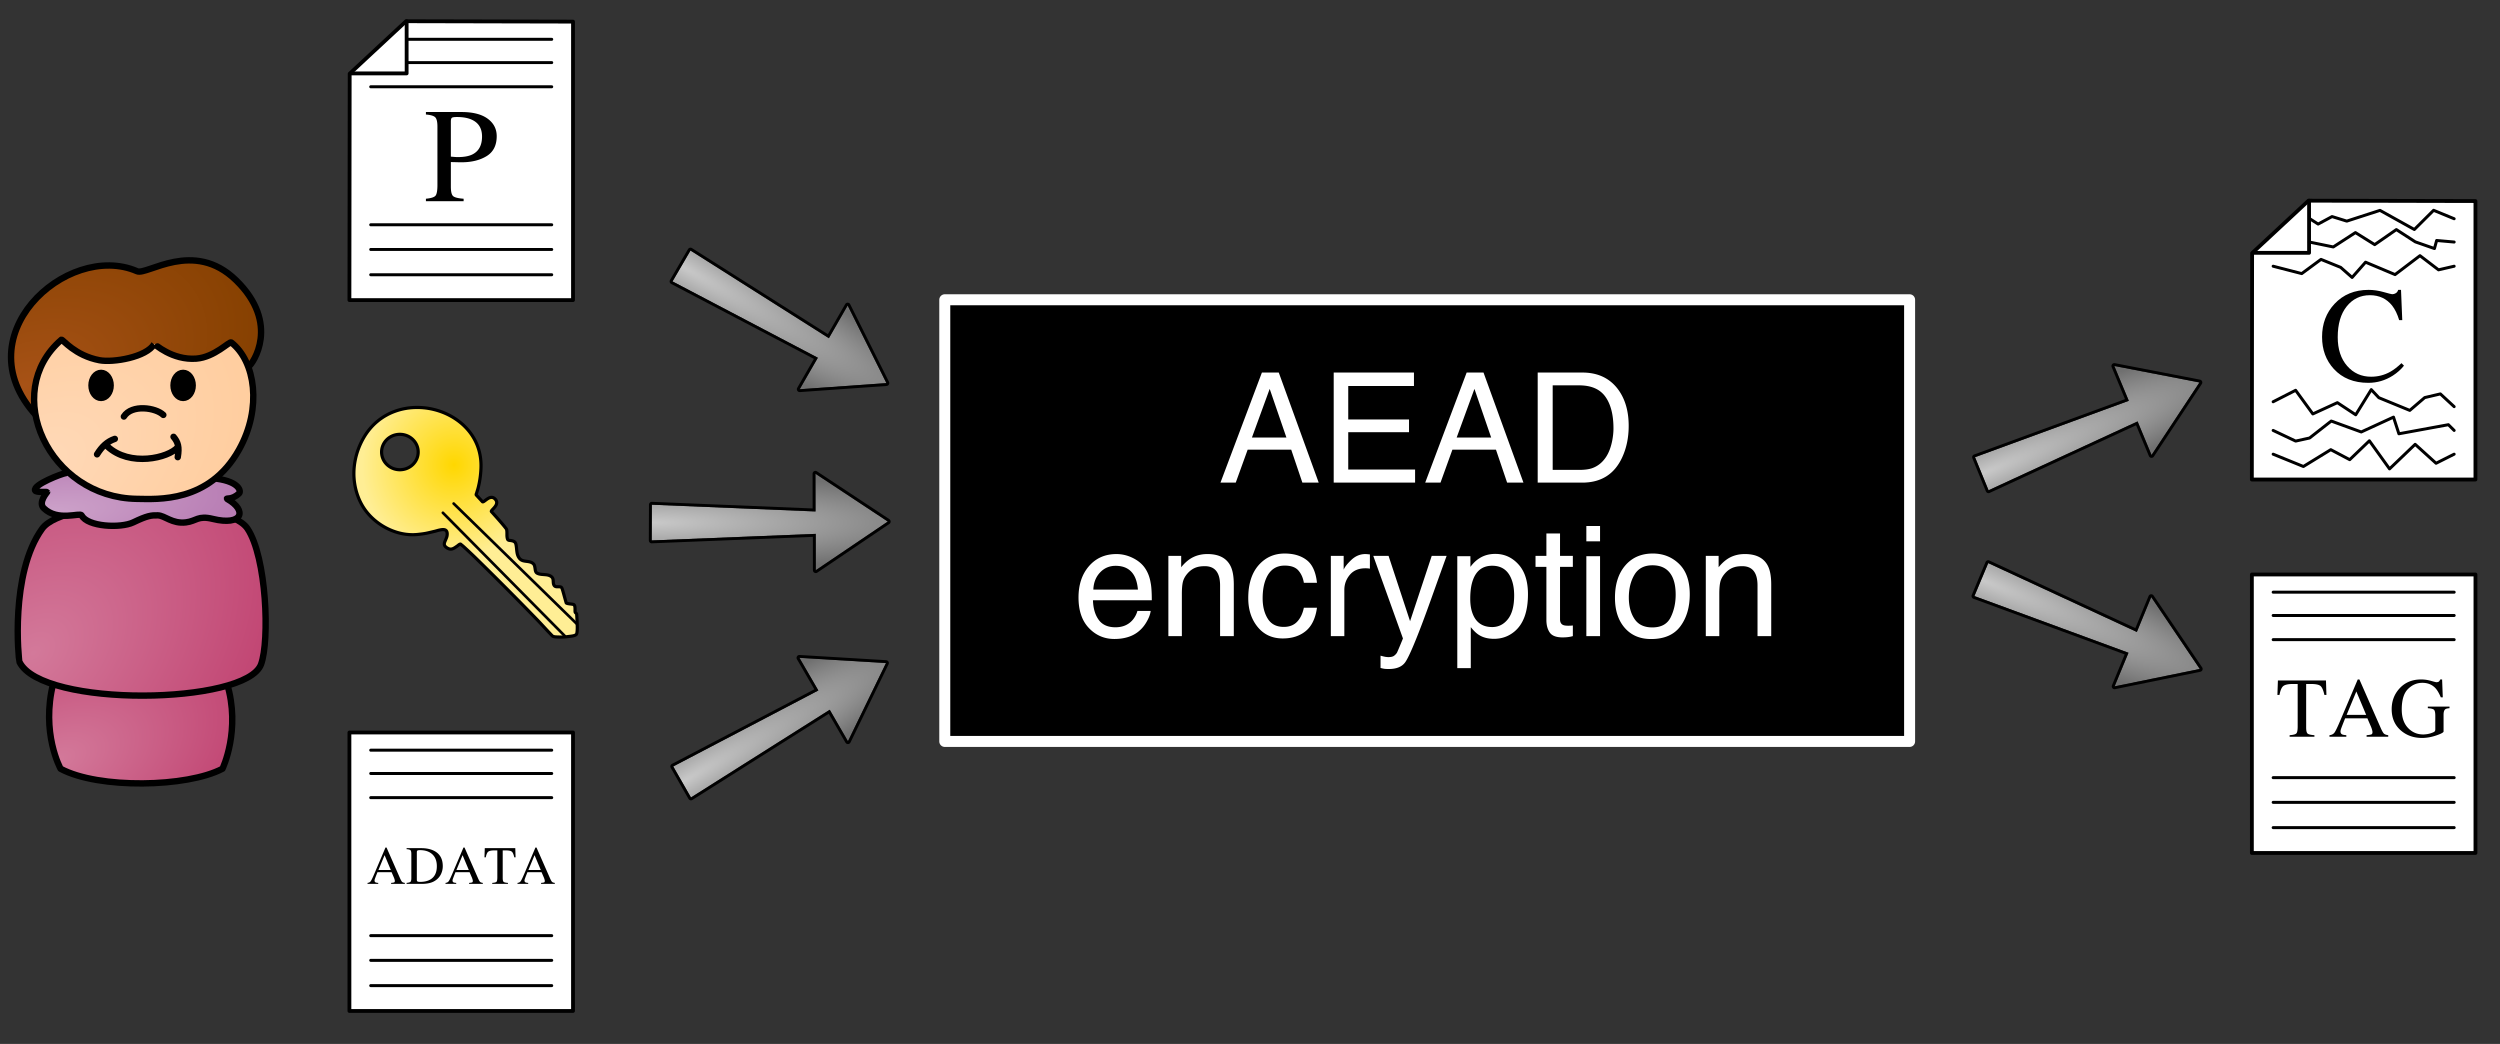 <svg viewBox="0 0 910 380" xmlns="http://www.w3.org/2000/svg" fill-rule="evenodd" clip-rule="evenodd" stroke-linecap="round" stroke-linejoin="round" stroke-miterlimit="1.414"><rect x="0" y="0" width="910" height="380" fill="#333333" stroke="none"/><g stroke="#000" stroke-width="2.33"><path d="M82.585 248.664c-21.588-5.425-40.416-5.654-63.163-.096-4.638 18.187 2.631 31.254 2.631 31.254 13.786 7.446 46.129 6.794 58.93-.005 0 0 6.81-14.097 1.602-31.153z" fill="url(#a)"/><path d="M90.085 192.417c-7.804-11.702-66.473-11.35-74.715.002-11.849 16.318-8.57 47.928-8.281 48.525 8.14 16.81 82.579 15.612 87.94.857 3.156-8.686 2.024-38.936-4.944-49.384z" fill="url(#b)"/><path d="M23.891 172.234c-1.207.096-11.962 4.178-11.113 6.3.331.826 4.264.377 4.377.6.035.068-3.392 3.739-1.2 5.866 5.106 4.954 13.2 1.444 13.767 2.585 2.076 4.178 14.203 4.761 18.782 2.558 5.077-2.444 6.563-2.611 8.923-2.558 2.617.059 5.212 3.176 10.27 2.558 3.796-.464 4.329-2.596 9.725-1.265 10.811 2.668 12.751-3.037 5.303-7.236-.795-.448 1.752.488 4.34-2.095.657-.655.2-4.105-8.068-5.283" fill="url(#c)"/><path d="M14.512 152.65c-29.505-29.633 9.953-65.041 35.39-53.916 3.596 1.573 20.568-11.763 35.99 3.24 16.313 15.87 6.111 30.475 4.63 31.443" fill="url(#d)"/><path d="M22.36 123.659c-22.283 19.238-4.555 57.538 27.513 57.924 7.323.088 26.224 1.578 37.117-17.88 8.492-15.169 5.938-32.223-2.806-39.037-.674-.525-6.016 5.352-12.733 5.876-8.729.68-15.277-5.378-15.284-5.366-2.794 4.877-15.02 6.883-19.93 5.954-8.967-1.696-13.333-7.571-13.877-7.471z" fill="url(#e)"/><path d="M45.092 151.622c2.876-4.538 11.608-3.25 14.355-.59M35.33 165.377c1.747-2.835 3.744-4.693 6.464-5.624M39.078 162.469c8.102 7.596 22.286 4.253 25.62.322M63.168 159c1.618 1.923 2.175 3.656 1.53 7.406" fill="none"/><ellipse cx="36.793" cy="140.29" rx="3.488" ry="4.56"/><ellipse cx="66.653" cy="140.29" rx="3.488" ry="4.56"/></g><path d="M208.576 7.871l-60.771-.143-20.521 19.088-.095 82.416h81.387V7.871z" fill="#fff" stroke="#000" stroke-width="1.39"/><path d="M171.583 43.505c-1.389-.607-3.146-.91-5.269-.91-1.006 0-1.624.1-1.856.299-.231.2-.347.643-.347 1.329v12.789c.878.079 1.453.127 1.724.143.271.016.535.024.79.024 2.251 0 4.024-.319 5.317-.958 2.347-1.165 3.52-3.344 3.52-6.538 0-3.001-1.293-5.06-3.879-6.178zm-16.548 28.833c1.868-.175 3.033-.547 3.496-1.113.463-.567.694-1.864.694-3.892V46.091c0-1.708-.259-2.834-.778-3.376-.519-.543-1.656-.886-3.412-1.03v-.91h12.931c4.151 0 7.328.806 9.532 2.419 2.203 1.612 3.305 3.735 3.305 6.37 0 3.336-1.222 5.755-3.665 7.256-2.442 1.501-5.5 2.251-9.172 2.251-.526 0-1.201-.012-2.023-.036a69.214 69.214 0 0 0-1.832-.036v8.909c0 1.852.283 3.017.85 3.496.567.479 1.832.79 3.796.934v.886h-13.722v-.886z" fill-rule="nonzero"/><path d="M148.113 22.785h52.712M134.94 31.586h65.885M134.94 81.82h65.885M134.94 90.807h65.885M134.94 100.005h65.885M148.286 14.308h52.539" fill="none" stroke="#000" stroke-width="1.09"/><path d="M148.016 7.728V26.72h-20.067" fill="none" stroke="#000" stroke-width="1.39" stroke-linecap="butt"/><path d="M901.061 73.187l-60.77-.143-20.521 19.089-.096 82.415h81.387V73.187z" fill="#fff" stroke="#000" stroke-width="1.39"/><path d="M867.624 106.307c1.868.527 2.914.79 3.137.79.463 0 .902-.127 1.317-.383.415-.255.703-.654.862-1.197h1.03l.455 11.016H873.3c-.655-2.187-1.509-3.952-2.563-5.293-2.011-2.522-4.717-3.783-8.118-3.783-3.433 0-6.238 1.357-8.418 4.071-2.179 2.714-3.269 6.45-3.269 11.207 0 4.375 1.146 7.867 3.437 10.478 2.291 2.61 5.193 3.915 8.705 3.915 2.538 0 4.877-.607 7.017-1.82 1.229-.686 2.578-1.724 4.047-3.113l.91.91c-1.086 1.373-2.435 2.578-4.047 3.616-2.746 1.756-5.724 2.634-8.933 2.634-5.268 0-9.451-1.684-12.549-5.053-2.857-3.113-4.286-7.001-4.286-11.662 0-4.774 1.509-8.781 4.526-12.022 3.177-3.401 7.312-5.101 12.405-5.101 1.772 0 3.592.263 5.46.79z" fill-rule="nonzero"/><path d="M840.598 88.102l8.717 1.789 8.06-5.229 7.012 4.384 7.887-5.475 6.895 4.467 6.968 2.436.797-2.936 6.376.564M827.426 96.903l10.405 2.683 7.01-5.169 7.164 2.905 4.164 3.669 4.894-5.557 10.741 4.514 9.067-6.885 6.741 5.154 5.698-1.314M827.426 146.242l8.183-4.174 6.263 8.601 8.931-4.098 6.681 4.409 5.652-9.154 2.768 2.939 11.255 4.617 5.436-4.663 5.701-1.34 5.014 4.641M827.426 156.676l8.188 3.876 5.076-1.119 7.879-6.172 10.926 3.976 11.739-5.402 1.963 6.061 18.014-3.306 2.099 2.086M827.426 165.322l11.011 4.482 9.967-6.126 6.895 3.641 7.152-6.872 7.343 10.228 9.323-8.942 7.612 6.895 6.581-3.306M840.771 79.624l3.027 1.938 5.069-2.732 5.36 1.66 12.088-3.915 12.508 6.962 7.012-6.99 7.475 3.077" fill="none" stroke="#000" stroke-width="1.09"/><path d="M840.502 73.044v18.992h-20.068" fill="none" stroke="#000" stroke-width="1.39" stroke-linecap="butt"/><g><path d="M901.069 209.117l-81.386.004-.001 101.357h81.387V209.117z" fill="#fff" stroke="#000" stroke-width="1.39"/><path d="M829.16 247.685h17.494l.166 5.262h-.741c-.363-1.653-.824-2.729-1.383-3.228-.56-.499-1.737-.748-3.531-.748h-1.724v15.846c0 1.199.187 1.943.56 2.23.373.287 1.189.476 2.449.567v.559h-9.027v-.559c1.311-.101 2.127-.318 2.45-.65.322-.333.484-1.17.484-2.51v-15.483h-1.724c-1.714 0-2.88.247-3.5.74-.62.494-1.086 1.573-1.399 3.236h-.756l.182-5.262zM861.29 260.22l-3.583-8.528-3.539 8.528h7.122zm-13.366 7.953v-.559c.796-.091 1.393-.393 1.792-.907.398-.514 1.081-1.911 2.048-4.189l6.457-15.196h.604l7.712 17.555c.514 1.169.925 1.893 1.232 2.17.308.277.824.466 1.55.567v.559h-7.878v-.559c.907-.081 1.492-.179 1.754-.295.262-.116.393-.401.393-.854 0-.151-.05-.419-.151-.802a8.777 8.777 0 0 0-.423-1.209l-1.285-2.979h-8.105c-.806 2.026-1.288 3.263-1.444 3.712-.156.449-.234.804-.234 1.066 0 .524.211.887.635 1.089.262.121.756.211 1.482.272v.559h-6.139zM884.832 247.821c1.16.333 1.825.499 1.996.499.444 0 .759-.085.945-.257.187-.171.345-.418.476-.741h.681l.242 6.517h-.711c-.635-1.502-1.29-2.621-1.965-3.356-1.22-1.291-2.808-1.936-4.763-1.936-1.986 0-3.733.754-5.24 2.261-1.506 1.507-2.26 3.989-2.26 7.446 0 2.853.751 5.081 2.253 6.684 1.502 1.602 3.357 2.404 5.564 2.404.373 0 .812-.036 1.316-.106a8.133 8.133 0 0 0 1.436-.333c.736-.242 1.195-.451 1.376-.627.181-.177.272-.436.272-.779v-4.944c0-1.19-.169-1.931-.506-2.223-.338-.292-1.076-.474-2.215-.544v-.575h7.892v.575c-.766.05-1.275.176-1.527.378-.423.322-.635.988-.635 1.996v6.093c0 .363-.889.847-2.669 1.452-1.779.604-3.49.907-5.133.907-3.024 0-5.574-.882-7.651-2.646-2.288-1.946-3.432-4.557-3.432-7.833 0-2.882.912-5.352 2.737-7.408 2.006-2.269 4.667-3.403 7.983-3.403 1.2 0 2.379.167 3.538.499z" fill-rule="nonzero"/><path d="M827.433 224.032h65.885M827.433 232.833h65.885M827.433 283.066h65.885M827.433 292.054h65.885M827.433 301.252h65.885M827.433 215.554h65.885" fill="none" stroke="#000" stroke-width="1.09"/></g><g stroke="#000"><path d="M173.37 180.182c-.137-.204.067-.488.129-.726.147-.56.349-1.105.496-1.665.642-2.439.986-4.914 1.082-7.444.842-22.208-31.56-30.803-42.851-10.743-2.83 5.027-4.033 10.942-3.102 16.614.497 3.027 1.558 5.99 3.23 8.572 4.102 6.334 12.13 10.557 19.714 9.748 3.083-.329 3.297-.474 6.17-1.139.759-.176 2.694-.873 3.708-.533.71.238.863.979.833 1.638-.037.817-.229 1.154-.546 1.936-.314.778-.841 1.621-.207 2.4.142.174.311.327.495.455.246.17.508.324.787.434 1.216.476 2.11-.283 3.069-.925.375-.252.695-.626 1.13-.748.184-.052.341.174.492.291.389.302.76.626 1.122.959a178.588 178.588 0 0 1 3.778 3.556 1157.337 1157.337 0 0 1 22.495 22.59c1.924 1.986 3.751 4.065 5.689 6.038.264.268 1.137.343 1.365.352 2.188.096 3.189.036 5.386-.265.527-.072 1.834-.218 2.074-.876.223-.614.227-2.092.222-2.404-.029-1.55-.114-3.099-.21-4.646-.029-.474-.526-.509-.582-.942-.084-.654.149-2.084-.423-2.594-.328-.293-2.495-.259-2.809-.658-.048-.06-1.135-4.089-1.297-4.578-.12-.361-.204-.753-.439-1.052-.127-.161-.369-.193-.57-.229-.683-.123-1.552.216-2.047-.451-.674-.908-.033-2.256-.88-3.088-1.374-1.351-3.73-.566-5.33-1.413-.687-.363-.681-1.17-.789-1.814-.143-.856-.206-1.375-.941-1.882-1.374-.95-3.474-.258-4.634-1.596-1.329-1.534-.936-3.531-1.408-5.347-.232-.89-.967-1.098-1.778-1.242-.378-.068-1.054-.005-1.235-.495-.415-1.119-.074-2.342-.347-3.48-.074-.307-.324-.545-.515-.796-1.15-1.509-4.557-5.265-5.012-5.771-.458-.507 3.386-2.519 1.289-4.615-1.874-1.872-4.049 1.581-4.581.999-1.219-1.333-2.222-2.425-2.222-2.425zM145.559 158.1c3.675 0 6.659 2.886 6.659 6.441 0 3.555-2.984 6.441-6.659 6.441s-6.659-2.886-6.659-6.441c0-3.555 2.984-6.441 6.659-6.441z" fill="url(#f)" stroke-width="1.16"/><path d="M161.209 186.652l44.337 44.803M165.13 183.293l44.694 43.67" fill="none" stroke-width=".99"/></g><g><path d="M208.576 266.631l-81.386.004-.001 101.357h81.387V266.631z" fill="#fff" stroke="#000" stroke-width="1.39"/><path d="M142.264 316.686l-2.275-5.413-2.245 5.413h4.52zm-8.484 5.048v-.356c.506-.057.885-.249 1.137-.575.253-.327.687-1.213 1.301-2.659l4.098-9.644h.384l4.894 11.141c.326.743.587 1.202.782 1.378.195.176.523.295.984.359v.356h-5v-.356c.576-.051.947-.113 1.113-.187.166-.073.25-.254.25-.542 0-.096-.032-.265-.096-.509a5.526 5.526 0 0 0-.269-.767l-.816-1.891h-5.144a86.057 86.057 0 0 0-.916 2.356c-.099.285-.149.51-.149.677 0 .332.134.563.403.691.166.076.48.134.941.172v.356h-3.897zM151.961 320.851c.157.102.482.153.975.153 1.535 0 2.799-.304 3.79-.912 1.523-.934 2.284-2.53 2.284-4.788 0-2.016-.627-3.532-1.881-4.549-1.074-.87-2.498-1.305-4.27-1.305-.442 0-.741.048-.898.144-.156.096-.235.307-.235.633v9.99c0 .32.079.531.235.634zm-3.958.527c.716-.076 1.183-.206 1.401-.388.217-.183.326-.645.326-1.387v-8.743c0-.716-.105-1.177-.316-1.382-.212-.204-.682-.332-1.411-.383v-.365h5.297c1.785 0 3.295.294 4.53.883 2.226 1.055 3.34 2.943 3.34 5.662 0 .979-.2 1.91-.6 2.793a5.742 5.742 0 0 1-1.809 2.236 6.125 6.125 0 0 1-1.593.873c-1.005.371-2.24.557-3.705.557h-5.46v-.356zM170.651 316.686l-2.274-5.413-2.246 5.413h4.52zm-8.483 5.048v-.356c.505-.057.884-.249 1.137-.575.253-.327.686-1.213 1.3-2.659l4.098-9.644h.384l4.894 11.141c.327.743.587 1.202.783 1.378.195.176.523.295.983.359v.356h-5v-.356c.576-.051.947-.113 1.114-.187.166-.073.249-.254.249-.542 0-.096-.032-.265-.096-.509a5.398 5.398 0 0 0-.269-.767l-.815-1.891h-5.144a87.66 87.66 0 0 0-.917 2.356c-.099.285-.149.51-.149.677 0 .332.135.563.404.691.166.076.479.134.94.172v.356h-3.896zM176.457 308.73h11.104l.106 3.34h-.471c-.23-1.05-.523-1.733-.878-2.049-.355-.317-1.102-.475-2.241-.475h-1.094v10.057c0 .761.119 1.233.355 1.416.237.182.755.302 1.555.359v.356h-5.729v-.356c.831-.064 1.35-.201 1.554-.412.205-.211.307-.742.307-1.593v-9.827h-1.094c-1.087 0-1.828.156-2.221.47-.394.313-.69.998-.888 2.054h-.48l.115-3.34zM196.851 316.686l-2.275-5.413-2.245 5.413h4.52zm-8.484 5.048v-.356c.506-.057.885-.249 1.137-.575.253-.327.686-1.213 1.301-2.659l4.098-9.644h.383l4.895 11.141c.326.743.587 1.202.782 1.378.195.176.523.295.984.359v.356h-5v-.356c.575-.051.947-.113 1.113-.187.166-.073.249-.254.249-.542 0-.096-.032-.265-.096-.509a5.515 5.515 0 0 0-.268-.767l-.816-1.891h-5.144a86.057 86.057 0 0 0-.916 2.356c-.1.285-.149.51-.149.677 0 .332.134.563.403.691.166.076.48.134.94.172v.356h-3.896z" fill-rule="nonzero"/><path d="M134.94 281.546h65.885M134.94 290.347h65.885M134.94 340.58h65.885M134.94 349.567h65.885M134.94 358.765h65.885M134.94 273.068h65.885" fill="none" stroke="#000" stroke-width="1.09"/></g><g><path d="M237.265 183.71l-.054 13.015 59.712-2.394.015 13.227 26.222-17.716-26.343-17.4.027 13.725-59.579-2.457z" fill="url(#g)"/><path d="M297.049 171.427l.178.058.164.088 26.343 17.4.145.116.122.14.096.159.066.173.033.183.001.186-.032.183-.064.174-.093.16-.121.141-.144.117-26.221 17.716-.165.09-.177.06-.186.027-.188-.007-.183-.041-.173-.072-.157-.103-.136-.129-.111-.151-.082-.169-.05-.18-.017-.187-.014-12.144-58.63 2.35-.187-.009-.181-.042-.172-.074-.155-.104-.134-.129-.109-.152-.081-.169-.049-.18-.016-.186.054-13.015.018-.185.049-.179.081-.167.11-.15.134-.129.155-.102.171-.073.181-.042.186-.009 58.492 2.412-.024-12.637.016-.186.049-.18.081-.169.11-.151.135-.129.156-.103.172-.074.182-.042.187-.008.185.025zm-.205 14.74l-59.579-2.457-.054 13.015 59.712-2.394.015 13.227 26.222-17.716-26.343-17.4.027 13.725z"/></g><g><path d="M718.899 166.418l4.931 12.045 54.251-25.062 5.076 12.214 17.445-26.402-30.995-5.994 5.276 12.669-55.984 20.53z" fill="url(#h)"/><path d="M769.804 132.196l30.996 5.995.164.046.154.072.141.096.123.117.102.137.079.151.053.162.025.168-.001.17-.03.168-.057.16-.082.15-17.445 26.401-.107.136-.129.116-.145.094-.16.068-.168.041-.173.012-.172-.016-.167-.045-.158-.072-.143-.097-.126-.119-.104-.139-.079-.154-4.66-11.213-53.268 24.608-.158.058-.165.031-.168.005-.166-.022-.161-.049-.151-.074-.137-.097-.12-.118-.099-.136-.076-.149-4.931-12.045-.051-.16-.024-.165.002-.168.029-.164.055-.158.08-.147.102-.133.122-.114.139-.094.151-.07 54.964-20.155-4.859-11.666-.053-.164-.025-.171.003-.172.032-.17.06-.162.085-.15.109-.134.13-.114.147-.091.159-.065.168-.038.173-.01.171.018zm5.079 13.692l-55.984 20.53 4.931 12.045 54.251-25.062 5.076 12.214 17.445-26.402-30.995-5.994 5.276 12.669z"/></g><g><path d="M723.714 204.966l-5.031 12.004 56.083 20.639-5.047 12.226 31.004-6.333-17.678-26.156-5.228 12.69-54.103-25.07z" fill="url(#i)"/><path d="M723.83 203.931l.165.032.157.058 53.116 24.612 4.813-11.684.079-.153.103-.139.125-.119.142-.098.157-.072.166-.046.172-.018.172.012.168.039.159.066.147.092.128.115.109.135 17.678 26.156.084.148.058.16.031.168.004.17-.024.168-.051.163-.077.151-.101.138-.122.119-.139.097-.154.074-.163.048-31.005 6.332-.172.021-.173-.009-.169-.037-.161-.064-.148-.09-.13-.114-.111-.133-.086-.15-.061-.162-.033-.17-.004-.173.024-.172.053-.165 4.634-11.224-55.066-20.266-.153-.071-.139-.094-.122-.115-.102-.133-.08-.149-.054-.159-.028-.165-.001-.168.025-.166.053-.16 5.03-12.004.077-.149.099-.134.12-.117.137-.096.151-.072.16-.048.166-.022.167.006zm-5.147 13.039l56.083 20.639-5.047 12.226 31.004-6.333-17.678-26.156-5.228 12.69-54.103-25.07-5.031 12.004z"/></g><g><path d="M251.34 91.193l-6.554 11.244 52.908 27.784-6.599 11.462 31.565-2.232-14.113-28.24-6.839 11.899-50.368-31.917z" fill="url(#j)"/><path d="M251.425 90.155l.165.027.159.053.148.078 49.45 31.335 6.297-10.956.098-.142.12-.124.139-.102.154-.078.165-.051.171-.024.173.005.169.034.161.061.149.086.133.111.113.13.09.148 14.113 28.24.063.158.037.166.01.17-.019.169-.046.164-.072.154-.096.141-.118.123-.136.102-.151.078-.162.053-.168.026-31.566 2.232-.173-.003-.171-.03-.163-.059-.15-.085-.135-.109-.115-.129-.092-.147-.066-.16-.039-.169-.011-.172.019-.173.046-.166.074-.157 6.059-10.524-51.95-27.279-.142-.09-.125-.112-.107-.13-.083-.146-.06-.157-.033-.165-.006-.168.021-.166.047-.162.073-.151 6.554-11.245.095-.137.117-.12.134-.1.148-.078.159-.052.165-.027.167.001zm-6.639 12.282l52.908 27.784-6.599 11.462 31.565-2.232-14.113-28.24-6.839 11.899-50.368-31.917-6.554 11.244z"/></g><g><path d="M245.049 278.984l6.461 11.298 50.516-31.929 6.626 11.447 13.851-28.453-31.514-1.897 6.886 11.872-52.826 27.662z" fill="url(#k)"/><path d="M322.565 240.307l.169.025.162.051.152.077.137.101.119.121.098.14.073.153.048.164.02.169-.007.17-.035.166-.062.159-13.85 28.453-.089.148-.112.133-.132.111-.149.089-.161.062-.17.035-.173.006-.172-.022-.165-.051-.155-.077-.14-.103-.121-.123-.099-.142-6.084-10.51-49.6 31.35-.149.078-.16.053-.165.027h-.168l-.166-.027-.16-.054-.148-.078-.134-.102-.116-.121-.095-.139-6.461-11.298-.071-.152-.046-.161-.02-.166.008-.167.033-.164.06-.156.084-.145.106-.129.125-.111.142-.089 51.862-27.157-6.34-10.932-.074-.156-.047-.166-.019-.171.01-.173.038-.168.065-.16.09-.147.114-.13.133-.109.15-.086.162-.06.169-.032.173-.004 31.513 1.897zm-24.69 11.015l-52.826 27.662 6.461 11.298 50.516-31.929 6.626 11.447 13.851-28.453-31.514-1.897 6.886 11.872z"/></g><path stroke="#fff" stroke-width="4" d="M343.899 109.111h351.196v160.774H343.899z"/><g fill="#fff" fill-rule="nonzero"><path d="M468.253 159.257l-6.085-17.707-6.462 17.707h12.547zm-8.92-23.652h6.136l14.54 40.073h-5.945l-4.065-12.003h-15.848l-4.34 12.003h-5.563l15.085-40.073zM485.466 135.605h29.215v4.907h-23.922v12.17h22.125v4.638h-22.125v13.585h24.332v4.773h-29.625v-40.073zM542.783 159.257l-6.085-17.707-6.467 17.707h12.552zm-8.92-23.652h6.136l14.54 40.073h-5.945l-4.065-12.003h-15.853l-4.334 12.003h-5.569l15.09-40.073zM574.862 171.04c1.84 0 3.348-.19 4.53-.572 2.11-.713 3.837-2.072 5.182-4.093 1.076-1.62 1.848-3.692 2.319-6.22.274-1.508.41-2.91.41-4.2 0-4.967-.988-8.822-2.962-11.57-1.97-2.746-5.149-4.115-9.53-4.115h-9.633v30.77h9.684zm-15.14-35.435h16.234c5.508 0 9.782 1.95 12.822 5.862 2.71 3.529 4.065 8.05 4.065 13.557 0 4.256-.8 8.106-2.403 11.542-2.821 6.076-7.668 9.112-14.54 9.112h-16.179v-40.073zM412.411 203.133c1.946.973 3.427 2.235 4.447 3.78.982 1.472 1.634 3.194 1.964 5.154.289 1.346.433 3.492.433 6.44h-21.412c.089 2.965.792 5.344 2.1 7.132 1.308 1.793 3.338 2.691 6.085 2.691 2.56 0 4.61-.847 6.136-2.537a8.562 8.562 0 0 0 1.853-3.413h4.829c-.126 1.076-.55 2.272-1.267 3.59-.717 1.317-1.522 2.393-2.416 3.23-1.49 1.458-3.334 2.44-5.536 2.948-1.183.289-2.519.438-4.009.438-3.64 0-6.723-1.327-9.25-3.972-2.529-2.644-3.79-6.35-3.79-11.118 0-4.688 1.27-8.501 3.817-11.43 2.547-2.928 5.876-4.39 9.987-4.39 2.072 0 4.083.484 6.03 1.457zm1.797 11.472c-.2-2.128-.66-3.827-1.387-5.098-1.346-2.365-3.594-3.548-6.742-3.548-2.253 0-4.143.815-5.67 2.44-1.532 1.63-2.338 3.696-2.43 6.206h16.23zM425.285 202.332h4.665v4.144c1.382-1.709 2.85-2.938 4.395-3.683 1.546-.745 3.264-1.117 5.154-1.117 4.148 0 6.946 1.448 8.404 4.339.8 1.578 1.2 3.846 1.2 6.793v18.74h-4.995v-18.414c0-1.784-.26-3.222-.791-4.312-.871-1.82-2.454-2.728-4.745-2.728-1.164 0-2.118.121-2.863.354-1.346.4-2.528 1.201-3.548 2.402-.82.964-1.35 1.96-1.597 2.99-.246 1.024-.368 2.495-.368 4.404v15.303h-4.911v-29.215zM475.66 203.887c2.063 1.597 3.306 4.353 3.72 8.264h-4.772c-.288-1.802-.954-3.296-1.992-4.488-1.034-1.192-2.7-1.788-4.991-1.788-3.13 0-5.364 1.527-6.71 4.586-.875 1.979-1.312 4.428-1.312 7.338 0 2.928.619 5.391 1.857 7.393 1.234 1.998 3.18 2.999 5.839 2.999 2.034 0 3.65-.624 4.842-1.867 1.192-1.248 2.011-2.952 2.467-5.117h4.773c-.545 3.873-1.91 6.709-4.088 8.497-2.184 1.792-4.977 2.69-8.376 2.69-3.823 0-6.867-1.396-9.14-4.19-2.272-2.788-3.412-6.275-3.412-10.461 0-5.126 1.248-9.12 3.738-11.975 2.491-2.854 5.667-4.283 9.522-4.283 3.291 0 5.968.8 8.036 2.402zM484.427 202.332h4.666v5.047c.381-.982 1.322-2.179 2.812-3.59 1.49-1.41 3.208-2.113 5.154-2.113.093 0 .246.009.465.028.22.018.592.055 1.118.107v5.186a7.072 7.072 0 0 0-.806-.111 10.6 10.6 0 0 0-.805-.028c-2.472 0-4.372.796-5.699 2.388-1.327 1.592-1.993 3.422-1.993 5.499v16.802h-4.912v-29.215zM521.148 202.332h5.429c-.69 1.872-2.226 6.146-4.61 12.818-1.783 5.023-3.273 9.116-4.474 12.277-2.835 7.459-4.837 12.003-6.001 13.642-1.164 1.634-3.166 2.453-6.002 2.453-.693 0-1.224-.028-1.597-.079a13.295 13.295 0 0 1-1.378-.303v-4.474c.857.238 1.476.382 1.858.438.382.056.717.084 1.006.084.912 0 1.578-.154 2.006-.452a4.27 4.27 0 0 0 1.08-1.103c.089-.15.415-.894.978-2.24.568-1.345.973-2.346 1.23-2.998l-10.802-30.063h5.564l7.83 23.787 7.883-23.787zM548.878 225.37c1.518-1.919 2.277-4.787 2.277-8.61 0-2.327-.336-4.325-1.006-6-1.276-3.218-3.604-4.829-6.984-4.829-3.403 0-5.731 1.7-6.983 5.103-.676 1.816-1.01 4.125-1.01 6.928 0 2.253.334 4.171 1.01 5.754 1.27 3.022 3.598 4.53 6.983 4.53 2.29 0 4.195-.959 5.713-2.877zm-18.428-22.903h4.777v3.874c.982-1.327 2.053-2.356 3.217-3.082 1.653-1.094 3.6-1.64 5.839-1.64 3.31 0 6.117 1.272 8.427 3.81 2.314 2.537 3.468 6.159 3.468 10.87 0 6.365-1.667 10.91-4.995 13.638-2.11 1.727-4.563 2.593-7.366 2.593-2.197 0-4.046-.484-5.536-1.448-.875-.545-1.848-1.48-2.919-2.808v14.922h-4.912v-40.729zM562.887 194.175h4.963v8.157h4.666v4.009h-4.666v19.07c0 1.015.35 1.7 1.039 2.044.381.2 1.02.303 1.909.303.237 0 .493-.005.763-.014.275-.01.591-.033.955-.07v3.873a10.71 10.71 0 0 1-1.76.354c-.606.075-1.267.112-1.974.112-2.296 0-3.85-.587-4.666-1.76-.819-1.173-1.229-2.696-1.229-4.572v-19.34h-3.957v-4.009h3.957v-8.157zM577.427 202.467h4.991v29.08h-4.99v-29.08zm0-10.992h4.991v5.563h-4.99v-5.563zM608.133 224.685c1.21-2.463 1.81-5.205 1.81-8.222 0-2.729-.432-4.95-1.308-6.658-1.382-2.691-3.761-4.037-7.146-4.037-3.003 0-5.182 1.145-6.546 3.436-1.365 2.29-2.049 5.056-2.049 8.292 0 3.11.684 5.704 2.049 7.775 1.364 2.077 3.529 3.11 6.49 3.11 3.259 0 5.49-1.229 6.7-3.696zm3.04-19.434c2.602 2.51 3.901 6.202 3.901 11.072 0 4.712-1.145 8.604-3.436 11.677-2.29 3.073-5.847 4.609-10.666 4.609-4.023 0-7.212-1.36-9.577-4.074-2.365-2.719-3.548-6.374-3.548-10.955 0-4.912 1.248-8.823 3.739-11.733 2.49-2.91 5.838-4.362 10.038-4.362 3.766 0 6.946 1.252 9.549 3.766zM620.913 202.332h4.665v4.144c1.383-1.709 2.845-2.938 4.39-3.683 1.546-.745 3.264-1.117 5.159-1.117 4.144 0 6.947 1.448 8.4 4.339.8 1.578 1.2 3.846 1.2 6.793v18.74h-4.99v-18.414c0-1.784-.266-3.222-.792-4.312-.875-1.82-2.454-2.728-4.75-2.728-1.163 0-2.118.121-2.862.354-1.346.4-2.529 1.201-3.548 2.402-.815.964-1.35 1.96-1.592 2.99-.247 1.024-.368 2.495-.368 4.404v15.303h-4.912v-29.215z"/></g><defs><radialGradient id="a" cx="0" cy="0" r="1" gradientUnits="userSpaceOnUse" gradientTransform="matrix(65.67 -28.075 16.588 38.8 21.381 276.36)"><stop offset="0%" stop-color="#d3799a"/><stop offset="100%" stop-color="#c24774"/></radialGradient><radialGradient id="b" cx="0" cy="0" r="1" gradientUnits="userSpaceOnUse" gradientTransform="matrix(85.409 -50 21.574 69.102 12.16 237.668)"><stop offset="0%" stop-color="#d3799a"/><stop offset="100%" stop-color="#c24774"/></radialGradient><radialGradient id="c" cx="0" cy="0" r="1" gradientUnits="userSpaceOnUse" gradientTransform="matrix(68.156 -12.774 17.216 17.654 17.216 187.083)"><stop offset="0%" stop-color="#cda3ca"/><stop offset="100%" stop-color="#b87db4"/></radialGradient><radialGradient id="d" cx="0" cy="0" r="1" gradientUnits="userSpaceOnUse" gradientTransform="matrix(86.278 -39.227 21.793 54.212 8.751 140.366)"><stop offset="0%" stop-color="#a75216"/><stop offset="100%" stop-color="#854000"/></radialGradient><radialGradient id="e" cx="0" cy="0" r="1" gradientUnits="userSpaceOnUse" gradientTransform="matrix(77.692 -39.366 19.624 54.404 14.512 169.417)"><stop offset="0%" stop-color="#ffd9b8"/><stop offset="100%" stop-color="#ffcd9e"/></radialGradient><radialGradient id="f" cx="0" cy="0" r="1" gradientUnits="userSpaceOnUse" gradientTransform="matrix(31.234 11.895 -12.225 32.098 165.285 169.177)"><stop offset="0%" stop-color="gold"/><stop offset="100%" stop-color="#ffee95"/></radialGradient><radialGradient id="g" cx="0" cy="0" r="1" gradientUnits="userSpaceOnUse" gradientTransform="matrix(118.848 -.044 .044 17.558 236.948 190.23)"><stop offset="0%" stop-color="#c9c9c9"/><stop offset="100%" stop-color="#707070"/></radialGradient><radialGradient id="h" cx="0" cy="0" r="1" gradientUnits="userSpaceOnUse" gradientTransform="matrix(109.785 -45.522 6.759 16.204 721.102 172.564)"><stop offset="0%" stop-color="#c9c9c9"/><stop offset="100%" stop-color="#707070"/></radialGradient><radialGradient id="i" cx="0" cy="0" r="1" gradientUnits="userSpaceOnUse" gradientTransform="matrix(109.818 45.441 -6.679 16.238 720.925 210.869)"><stop offset="0%" stop-color="#c9c9c9"/><stop offset="100%" stop-color="#707070"/></radialGradient><radialGradient id="j" cx="0" cy="0" r="1" gradientUnits="userSpaceOnUse" gradientTransform="matrix(102.948 59.386 -8.741 15.227 247.805 96.682)"><stop offset="0%" stop-color="#c9c9c9"/><stop offset="100%" stop-color="#707070"/></radialGradient><radialGradient id="k" cx="0" cy="0" r="1" gradientUnits="userSpaceOnUse" gradientTransform="matrix(102.904 -59.462 8.816 15.184 248.035 284.789)"><stop offset="0%" stop-color="#c9c9c9"/><stop offset="100%" stop-color="#707070"/></radialGradient></defs></svg>